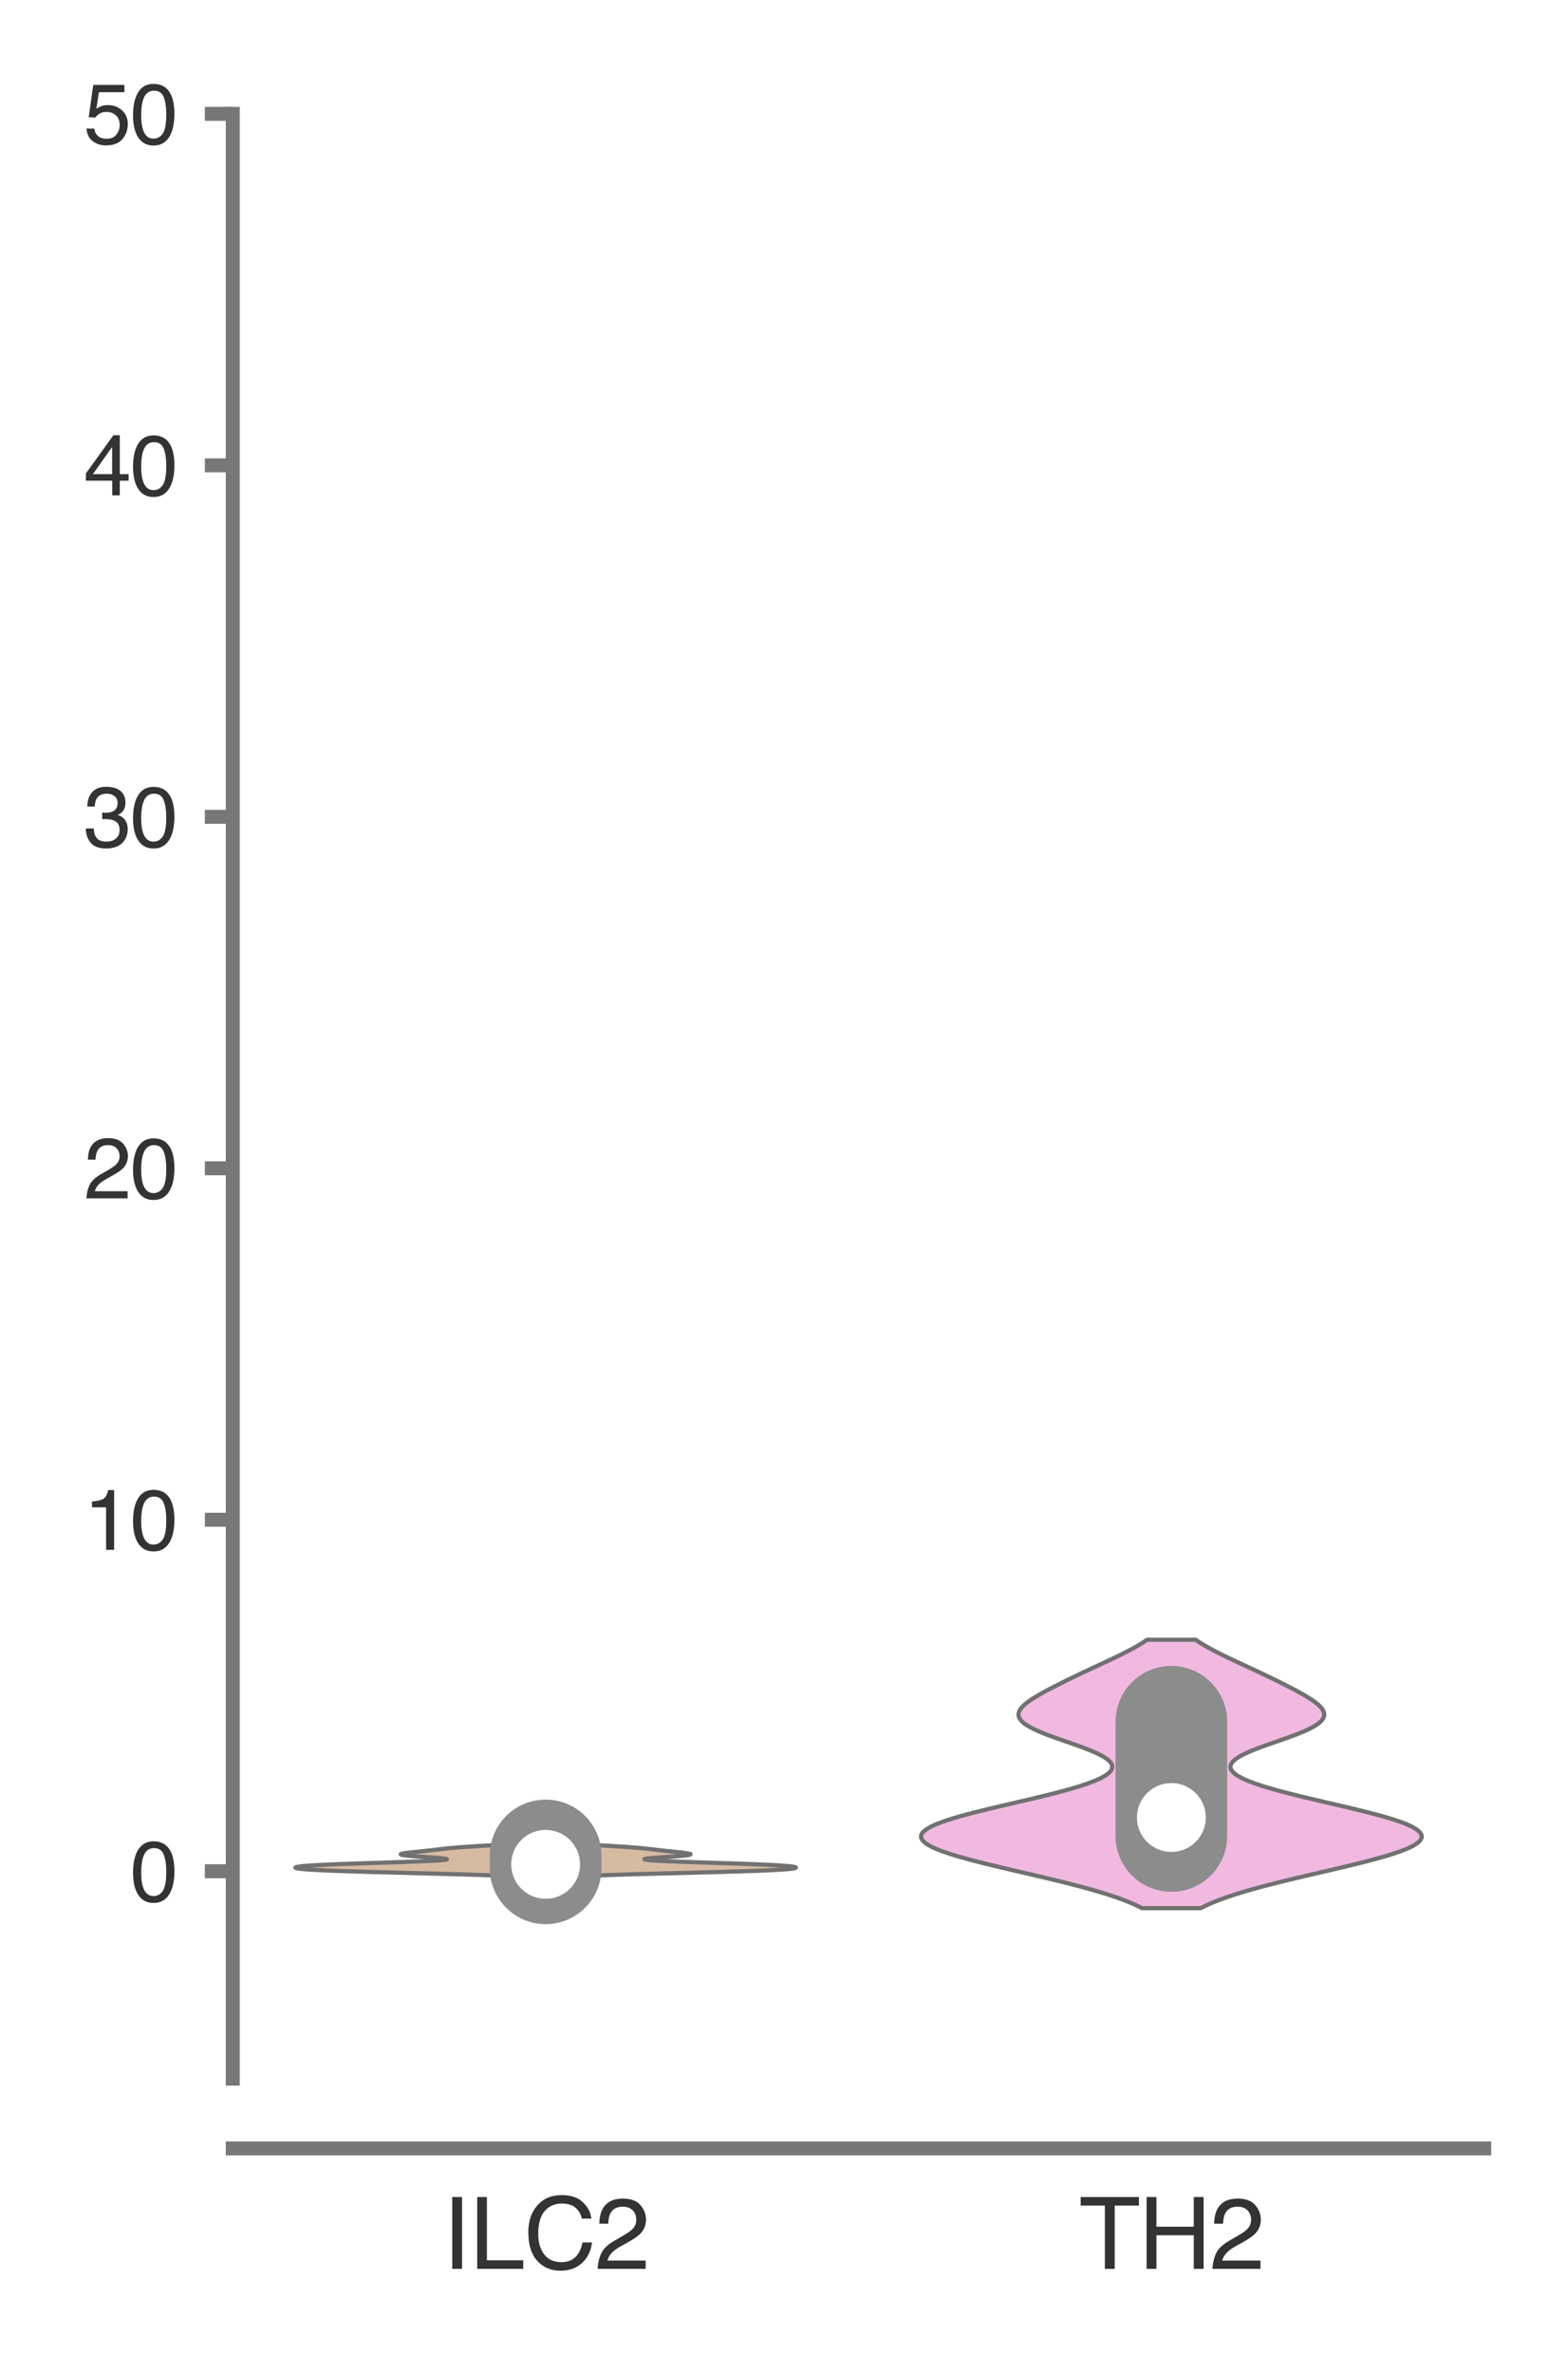 <?xml version="1.0" encoding="utf-8" standalone="no"?>
<!DOCTYPE svg PUBLIC "-//W3C//DTD SVG 1.1//EN"
  "http://www.w3.org/Graphics/SVG/1.1/DTD/svg11.dtd">
<svg xmlns:xlink="http://www.w3.org/1999/xlink" width="56.16pt" height="84.96pt" viewBox="0 0 56.16 84.96" xmlns="http://www.w3.org/2000/svg" version="1.1">
 <defs>
  <style type="text/css">*{stroke-linejoin: round; stroke-linecap: butt}</style>
 </defs>
 <g id="figure_1">
  <g id="patch_1">
   <path d="M 0 84.96 
L 56.16 84.96 
L 56.16 0 
L 0 0 
z
" style="fill: #ffffff"/>
  </g>
  <g id="axes_1">
   <g id="patch_2">
    <path d="M 8.337 74.42 
L 53.16 74.42 
L 53.16 4.076 
L 8.337 4.076 
z
" style="fill: #ffffff"/>
   </g>
   <g id="matplotlib.axis_1">
    <g id="xtick_1">
     <g id="text_1">
      <!-- ILC2 -->
      <g style="fill: #333333" transform="translate(15.846 81.23) scale(0.035 -0.035)">
       <defs>
        <path id="Helvetica-49" d="M 628 4591 
L 1256 4591 
L 1256 0 
L 628 0 
L 628 4591 
z
" transform="scale(0.016)"/>
        <path id="Helvetica-4c" d="M 488 4591 
L 1109 4591 
L 1109 547 
L 3434 547 
L 3434 0 
L 488 0 
L 488 4591 
z
" transform="scale(0.016)"/>
        <path id="Helvetica-43" d="M 2422 4716 
Q 3294 4716 3775 4256 
Q 4256 3797 4309 3213 
L 3703 3213 
Q 3600 3656 3292 3915 
Q 2984 4175 2428 4175 
Q 1750 4175 1333 3698 
Q 916 3222 916 2238 
Q 916 1431 1292 929 
Q 1669 428 2416 428 
Q 3103 428 3463 956 
Q 3653 1234 3747 1688 
L 4353 1688 
Q 4272 963 3816 472 
Q 3269 -119 2341 -119 
Q 1541 -119 997 366 
Q 281 1006 281 2344 
Q 281 3359 819 4009 
Q 1400 4716 2422 4716 
z
M 2297 4716 
L 2297 4716 
z
" transform="scale(0.016)"/>
        <path id="Helvetica-32" d="M 200 0 
Q 231 578 439 1006 
Q 647 1434 1250 1784 
L 1850 2131 
Q 2253 2366 2416 2531 
Q 2672 2791 2672 3125 
Q 2672 3516 2437 3745 
Q 2203 3975 1813 3975 
Q 1234 3975 1013 3538 
Q 894 3303 881 2888 
L 309 2888 
Q 319 3472 525 3841 
Q 891 4491 1816 4491 
Q 2584 4491 2939 4075 
Q 3294 3659 3294 3150 
Q 3294 2613 2916 2231 
Q 2697 2009 2131 1694 
L 1703 1456 
Q 1397 1288 1222 1134 
Q 909 863 828 531 
L 3272 531 
L 3272 0 
L 200 0 
z
" transform="scale(0.016)"/>
       </defs>
       <use xlink:href="#Helvetica-49"/>
       <use xlink:href="#Helvetica-4c" x="27.783"/>
       <use xlink:href="#Helvetica-43" x="83.398"/>
       <use xlink:href="#Helvetica-32" x="155.615"/>
      </g>
     </g>
    </g>
    <g id="xtick_2">
     <g id="text_2">
      <!-- TH2 -->
      <g style="fill: #333333" transform="translate(38.648 81.23) scale(0.035 -0.035)">
       <defs>
        <path id="Helvetica-54" d="M 3828 4591 
L 3828 4044 
L 2281 4044 
L 2281 0 
L 1650 0 
L 1650 4044 
L 103 4044 
L 103 4591 
L 3828 4591 
z
" transform="scale(0.016)"/>
        <path id="Helvetica-48" d="M 503 4591 
L 1131 4591 
L 1131 2694 
L 3519 2694 
L 3519 4591 
L 4147 4591 
L 4147 0 
L 3519 0 
L 3519 2147 
L 1131 2147 
L 1131 0 
L 503 0 
L 503 4591 
z
" transform="scale(0.016)"/>
       </defs>
       <use xlink:href="#Helvetica-54"/>
       <use xlink:href="#Helvetica-48" x="61.084"/>
       <use xlink:href="#Helvetica-32" x="133.301"/>
      </g>
     </g>
    </g>
   </g>
   <g id="matplotlib.axis_2">
    <g id="ytick_1">
     <g id="line2d_1">
      <defs>
       <path id="mb607a4ede6" d="M 0 0 
L -1 0 
" style="stroke: #777777; stroke-width: 0.5"/>
      </defs>
      <g>
       <use xlink:href="#mb607a4ede6" x="8.337" y="66.995" style="fill: #777777; stroke: #777777; stroke-width: 0.5"/>
      </g>
     </g>
     <g id="text_3">
      <!-- 0 -->
      <g style="fill: #333333" transform="translate(4.669 68.071) scale(0.03 -0.03)">
       <defs>
        <path id="Helvetica-30" d="M 1731 4475 
Q 2600 4475 2988 3759 
Q 3288 3206 3288 2244 
Q 3288 1331 3016 734 
Q 2622 -122 1728 -122 
Q 922 -122 528 578 
Q 200 1163 200 2147 
Q 200 2909 397 3456 
Q 766 4475 1731 4475 
z
M 1725 391 
Q 2163 391 2422 778 
Q 2681 1166 2681 2222 
Q 2681 2984 2493 3476 
Q 2306 3969 1766 3969 
Q 1269 3969 1039 3501 
Q 809 3034 809 2125 
Q 809 1441 956 1025 
Q 1181 391 1725 391 
z
" transform="scale(0.016)"/>
       </defs>
       <use xlink:href="#Helvetica-30"/>
      </g>
     </g>
    </g>
    <g id="ytick_2">
     <g id="line2d_2">
      <g>
       <use xlink:href="#mb607a4ede6" x="8.337" y="54.411" style="fill: #777777; stroke: #777777; stroke-width: 0.5"/>
      </g>
     </g>
     <g id="text_4">
      <!-- 10 -->
      <g style="fill: #333333" transform="translate(3 55.487) scale(0.03 -0.03)">
       <defs>
        <path id="Helvetica-31" d="M 613 3169 
L 613 3600 
Q 1222 3659 1462 3798 
Q 1703 3938 1822 4456 
L 2266 4456 
L 2266 0 
L 1666 0 
L 1666 3169 
L 613 3169 
z
" transform="scale(0.016)"/>
       </defs>
       <use xlink:href="#Helvetica-31"/>
       <use xlink:href="#Helvetica-30" x="55.615"/>
      </g>
     </g>
    </g>
    <g id="ytick_3">
     <g id="line2d_3">
      <g>
       <use xlink:href="#mb607a4ede6" x="8.337" y="41.828" style="fill: #777777; stroke: #777777; stroke-width: 0.5"/>
      </g>
     </g>
     <g id="text_5">
      <!-- 20 -->
      <g style="fill: #333333" transform="translate(3 42.904) scale(0.03 -0.03)">
       <use xlink:href="#Helvetica-32"/>
       <use xlink:href="#Helvetica-30" x="55.615"/>
      </g>
     </g>
    </g>
    <g id="ytick_4">
     <g id="line2d_4">
      <g>
       <use xlink:href="#mb607a4ede6" x="8.337" y="29.244" style="fill: #777777; stroke: #777777; stroke-width: 0.5"/>
      </g>
     </g>
     <g id="text_6">
      <!-- 30 -->
      <g style="fill: #333333" transform="translate(3 30.32) scale(0.03 -0.03)">
       <defs>
        <path id="Helvetica-33" d="M 1663 -122 
Q 869 -122 511 314 
Q 153 750 153 1375 
L 741 1375 
Q 778 941 903 744 
Q 1122 391 1694 391 
Q 2138 391 2406 628 
Q 2675 866 2675 1241 
Q 2675 1703 2392 1887 
Q 2109 2072 1606 2072 
Q 1550 2072 1492 2070 
Q 1434 2069 1375 2066 
L 1375 2563 
Q 1463 2553 1522 2550 
Q 1581 2547 1650 2547 
Q 1966 2547 2169 2647 
Q 2525 2822 2525 3272 
Q 2525 3606 2287 3787 
Q 2050 3969 1734 3969 
Q 1172 3969 956 3594 
Q 838 3388 822 3006 
L 266 3006 
Q 266 3506 466 3856 
Q 809 4481 1675 4481 
Q 2359 4481 2734 4176 
Q 3109 3872 3109 3294 
Q 3109 2881 2888 2625 
Q 2750 2466 2531 2375 
Q 2884 2278 3082 2001 
Q 3281 1725 3281 1325 
Q 3281 684 2859 281 
Q 2438 -122 1663 -122 
z
" transform="scale(0.016)"/>
       </defs>
       <use xlink:href="#Helvetica-33"/>
       <use xlink:href="#Helvetica-30" x="55.615"/>
      </g>
     </g>
    </g>
    <g id="ytick_5">
     <g id="line2d_5">
      <g>
       <use xlink:href="#mb607a4ede6" x="8.337" y="16.66" style="fill: #777777; stroke: #777777; stroke-width: 0.5"/>
      </g>
     </g>
     <g id="text_7">
      <!-- 40 -->
      <g style="fill: #333333" transform="translate(3 17.736) scale(0.03 -0.03)">
       <defs>
        <path id="Helvetica-34" d="M 2116 1584 
L 2116 3613 
L 681 1584 
L 2116 1584 
z
M 2125 0 
L 2125 1094 
L 163 1094 
L 163 1644 
L 2213 4488 
L 2688 4488 
L 2688 1584 
L 3347 1584 
L 3347 1094 
L 2688 1094 
L 2688 0 
L 2125 0 
z
" transform="scale(0.016)"/>
       </defs>
       <use xlink:href="#Helvetica-34"/>
       <use xlink:href="#Helvetica-30" x="55.615"/>
      </g>
     </g>
    </g>
    <g id="ytick_6">
     <g id="line2d_6">
      <g>
       <use xlink:href="#mb607a4ede6" x="8.337" y="4.076" style="fill: #777777; stroke: #777777; stroke-width: 0.5"/>
      </g>
     </g>
     <g id="text_8">
      <!-- 50 -->
      <g style="fill: #333333" transform="translate(3 5.152) scale(0.03 -0.03)">
       <defs>
        <path id="Helvetica-35" d="M 791 1141 
Q 847 659 1238 475 
Q 1438 381 1700 381 
Q 2200 381 2440 700 
Q 2681 1019 2681 1406 
Q 2681 1875 2395 2131 
Q 2109 2388 1709 2388 
Q 1419 2388 1211 2275 
Q 1003 2163 856 1963 
L 369 1991 
L 709 4400 
L 3034 4400 
L 3034 3856 
L 1131 3856 
L 941 2613 
Q 1097 2731 1238 2791 
Q 1488 2894 1816 2894 
Q 2431 2894 2859 2497 
Q 3288 2100 3288 1491 
Q 3288 856 2895 371 
Q 2503 -113 1644 -113 
Q 1097 -113 676 195 
Q 256 503 206 1141 
L 791 1141 
z
" transform="scale(0.016)"/>
       </defs>
       <use xlink:href="#Helvetica-35"/>
       <use xlink:href="#Helvetica-30" x="55.615"/>
      </g>
     </g>
    </g>
   </g>
   <g id="PolyCollection_1">
    <defs>
     <path id="mf419a78c95" d="M 21.165 -17.805 
L 17.92 -17.805 
L 17.625 -17.817 
L 17.299 -17.828 
L 16.944 -17.84 
L 16.561 -17.852 
L 16.155 -17.863 
L 15.73 -17.875 
L 15.291 -17.887 
L 14.844 -17.898 
L 14.396 -17.91 
L 13.954 -17.922 
L 13.523 -17.933 
L 13.109 -17.945 
L 12.72 -17.957 
L 12.358 -17.968 
L 12.028 -17.98 
L 11.732 -17.991 
L 11.472 -18.003 
L 11.247 -18.015 
L 11.058 -18.026 
L 10.904 -18.038 
L 10.781 -18.05 
L 10.689 -18.061 
L 10.626 -18.073 
L 10.589 -18.085 
L 10.578 -18.096 
L 10.592 -18.108 
L 10.632 -18.12 
L 10.697 -18.131 
L 10.789 -18.143 
L 10.91 -18.155 
L 11.06 -18.166 
L 11.242 -18.178 
L 11.454 -18.189 
L 11.698 -18.201 
L 11.972 -18.213 
L 12.273 -18.224 
L 12.598 -18.236 
L 12.942 -18.248 
L 13.298 -18.259 
L 13.661 -18.271 
L 14.021 -18.283 
L 14.372 -18.294 
L 14.704 -18.306 
L 15.011 -18.318 
L 15.285 -18.329 
L 15.521 -18.341 
L 15.713 -18.352 
L 15.858 -18.364 
L 15.955 -18.376 
L 16.003 -18.387 
L 16.006 -18.399 
L 15.964 -18.411 
L 15.885 -18.422 
L 15.772 -18.434 
L 15.634 -18.446 
L 15.477 -18.457 
L 15.309 -18.469 
L 15.138 -18.481 
L 14.97 -18.492 
L 14.814 -18.504 
L 14.674 -18.516 
L 14.556 -18.527 
L 14.463 -18.539 
L 14.397 -18.55 
L 14.361 -18.562 
L 14.352 -18.574 
L 14.371 -18.585 
L 14.415 -18.597 
L 14.48 -18.609 
L 14.563 -18.62 
L 14.659 -18.632 
L 14.765 -18.644 
L 14.877 -18.655 
L 14.991 -18.667 
L 15.103 -18.679 
L 15.214 -18.69 
L 15.32 -18.702 
L 15.422 -18.713 
L 15.521 -18.725 
L 15.618 -18.737 
L 15.715 -18.748 
L 15.814 -18.76 
L 15.918 -18.772 
L 16.029 -18.783 
L 16.15 -18.795 
L 16.282 -18.807 
L 16.425 -18.818 
L 16.581 -18.83 
L 16.749 -18.842 
L 16.927 -18.853 
L 17.113 -18.865 
L 17.305 -18.877 
L 17.501 -18.888 
L 17.697 -18.9 
L 17.89 -18.911 
L 18.077 -18.923 
L 18.256 -18.935 
L 18.425 -18.946 
L 18.582 -18.958 
L 20.503 -18.958 
L 20.503 -18.958 
L 20.66 -18.946 
L 20.829 -18.935 
L 21.008 -18.923 
L 21.195 -18.911 
L 21.389 -18.9 
L 21.584 -18.888 
L 21.78 -18.877 
L 21.972 -18.865 
L 22.159 -18.853 
L 22.336 -18.842 
L 22.504 -18.83 
L 22.66 -18.818 
L 22.803 -18.807 
L 22.935 -18.795 
L 23.056 -18.783 
L 23.167 -18.772 
L 23.271 -18.76 
L 23.37 -18.748 
L 23.467 -18.737 
L 23.564 -18.725 
L 23.663 -18.713 
L 23.765 -18.702 
L 23.871 -18.69 
L 23.982 -18.679 
L 24.095 -18.667 
L 24.208 -18.655 
L 24.32 -18.644 
L 24.426 -18.632 
L 24.522 -18.62 
L 24.605 -18.609 
L 24.67 -18.597 
L 24.714 -18.585 
L 24.733 -18.574 
L 24.725 -18.562 
L 24.688 -18.55 
L 24.622 -18.539 
L 24.529 -18.527 
L 24.411 -18.516 
L 24.271 -18.504 
L 24.115 -18.492 
L 23.948 -18.481 
L 23.776 -18.469 
L 23.608 -18.457 
L 23.451 -18.446 
L 23.313 -18.434 
L 23.2 -18.422 
L 23.121 -18.411 
L 23.08 -18.399 
L 23.082 -18.387 
L 23.13 -18.376 
L 23.227 -18.364 
L 23.372 -18.352 
L 23.564 -18.341 
L 23.8 -18.329 
L 24.074 -18.318 
L 24.381 -18.306 
L 24.713 -18.294 
L 25.064 -18.283 
L 25.424 -18.271 
L 25.787 -18.259 
L 26.143 -18.248 
L 26.487 -18.236 
L 26.812 -18.224 
L 27.113 -18.213 
L 27.387 -18.201 
L 27.631 -18.189 
L 27.844 -18.178 
L 28.025 -18.166 
L 28.175 -18.155 
L 28.296 -18.143 
L 28.388 -18.131 
L 28.453 -18.12 
L 28.493 -18.108 
L 28.507 -18.096 
L 28.496 -18.085 
L 28.459 -18.073 
L 28.396 -18.061 
L 28.304 -18.05 
L 28.181 -18.038 
L 28.027 -18.026 
L 27.838 -18.015 
L 27.613 -18.003 
L 27.353 -17.991 
L 27.057 -17.98 
L 26.727 -17.968 
L 26.365 -17.957 
L 25.976 -17.945 
L 25.562 -17.933 
L 25.131 -17.922 
L 24.689 -17.91 
L 24.241 -17.898 
L 23.794 -17.887 
L 23.355 -17.875 
L 22.93 -17.863 
L 22.524 -17.852 
L 22.142 -17.84 
L 21.786 -17.828 
L 21.46 -17.817 
L 21.165 -17.805 
z
" style="stroke: #717171; stroke-width: 0.15"/>
    </defs>
    <g clip-path="url(#p87a67f5212)">
     <use xlink:href="#mf419a78c95" x="0" y="84.96" style="fill: #d6bba3; stroke: #717171; stroke-width: 0.15"/>
    </g>
   </g>
   <g id="PolyCollection_2">
    <defs>
     <path id="m400abdbcb9" d="M 43.002 -16.642 
L 40.906 -16.642 
L 40.712 -16.739 
L 40.493 -16.836 
L 40.251 -16.933 
L 39.984 -17.03 
L 39.693 -17.127 
L 39.379 -17.225 
L 39.044 -17.322 
L 38.688 -17.419 
L 38.314 -17.516 
L 37.924 -17.613 
L 37.522 -17.71 
L 37.112 -17.807 
L 36.696 -17.904 
L 36.279 -18.001 
L 35.866 -18.098 
L 35.461 -18.195 
L 35.069 -18.292 
L 34.696 -18.39 
L 34.348 -18.487 
L 34.029 -18.584 
L 33.744 -18.681 
L 33.498 -18.778 
L 33.297 -18.875 
L 33.143 -18.972 
L 33.04 -19.069 
L 32.989 -19.166 
L 32.993 -19.263 
L 33.051 -19.36 
L 33.163 -19.457 
L 33.326 -19.555 
L 33.537 -19.652 
L 33.794 -19.749 
L 34.091 -19.846 
L 34.422 -19.943 
L 34.783 -20.04 
L 35.168 -20.137 
L 35.569 -20.234 
L 35.982 -20.331 
L 36.399 -20.428 
L 36.814 -20.525 
L 37.222 -20.622 
L 37.617 -20.719 
L 37.994 -20.817 
L 38.347 -20.914 
L 38.671 -21.011 
L 38.963 -21.108 
L 39.218 -21.205 
L 39.432 -21.302 
L 39.604 -21.399 
L 39.73 -21.496 
L 39.809 -21.593 
L 39.84 -21.69 
L 39.823 -21.787 
L 39.76 -21.884 
L 39.651 -21.982 
L 39.502 -22.079 
L 39.314 -22.176 
L 39.095 -22.273 
L 38.85 -22.37 
L 38.586 -22.467 
L 38.31 -22.564 
L 38.032 -22.661 
L 37.757 -22.758 
L 37.495 -22.855 
L 37.253 -22.952 
L 37.036 -23.049 
L 36.851 -23.147 
L 36.7 -23.244 
L 36.588 -23.341 
L 36.515 -23.438 
L 36.48 -23.535 
L 36.483 -23.632 
L 36.521 -23.729 
L 36.59 -23.826 
L 36.686 -23.923 
L 36.806 -24.02 
L 36.945 -24.117 
L 37.1 -24.214 
L 37.266 -24.312 
L 37.442 -24.409 
L 37.624 -24.506 
L 37.812 -24.603 
L 38.004 -24.7 
L 38.2 -24.797 
L 38.399 -24.894 
L 38.601 -24.991 
L 38.805 -25.088 
L 39.012 -25.185 
L 39.221 -25.282 
L 39.43 -25.379 
L 39.638 -25.477 
L 39.844 -25.574 
L 40.046 -25.671 
L 40.243 -25.768 
L 40.432 -25.865 
L 40.612 -25.962 
L 40.782 -26.059 
L 40.939 -26.156 
L 41.084 -26.253 
L 42.824 -26.253 
L 42.824 -26.253 
L 42.969 -26.156 
L 43.126 -26.059 
L 43.296 -25.962 
L 43.476 -25.865 
L 43.665 -25.768 
L 43.862 -25.671 
L 44.064 -25.574 
L 44.27 -25.477 
L 44.479 -25.379 
L 44.687 -25.282 
L 44.896 -25.185 
L 45.103 -25.088 
L 45.307 -24.991 
L 45.509 -24.894 
L 45.708 -24.797 
L 45.904 -24.7 
L 46.096 -24.603 
L 46.284 -24.506 
L 46.466 -24.409 
L 46.642 -24.312 
L 46.808 -24.214 
L 46.963 -24.117 
L 47.102 -24.02 
L 47.222 -23.923 
L 47.318 -23.826 
L 47.387 -23.729 
L 47.425 -23.632 
L 47.428 -23.535 
L 47.393 -23.438 
L 47.32 -23.341 
L 47.208 -23.244 
L 47.057 -23.147 
L 46.872 -23.049 
L 46.655 -22.952 
L 46.413 -22.855 
L 46.151 -22.758 
L 45.877 -22.661 
L 45.598 -22.564 
L 45.322 -22.467 
L 45.058 -22.37 
L 44.813 -22.273 
L 44.594 -22.176 
L 44.406 -22.079 
L 44.257 -21.982 
L 44.148 -21.884 
L 44.085 -21.787 
L 44.068 -21.69 
L 44.099 -21.593 
L 44.178 -21.496 
L 44.304 -21.399 
L 44.476 -21.302 
L 44.69 -21.205 
L 44.945 -21.108 
L 45.237 -21.011 
L 45.561 -20.914 
L 45.914 -20.817 
L 46.291 -20.719 
L 46.686 -20.622 
L 47.094 -20.525 
L 47.509 -20.428 
L 47.926 -20.331 
L 48.339 -20.234 
L 48.74 -20.137 
L 49.125 -20.04 
L 49.486 -19.943 
L 49.818 -19.846 
L 50.114 -19.749 
L 50.371 -19.652 
L 50.582 -19.555 
L 50.745 -19.457 
L 50.857 -19.36 
L 50.915 -19.263 
L 50.919 -19.166 
L 50.868 -19.069 
L 50.765 -18.972 
L 50.611 -18.875 
L 50.41 -18.778 
L 50.164 -18.681 
L 49.879 -18.584 
L 49.56 -18.487 
L 49.212 -18.39 
L 48.839 -18.292 
L 48.447 -18.195 
L 48.043 -18.098 
L 47.629 -18.001 
L 47.212 -17.904 
L 46.796 -17.807 
L 46.386 -17.71 
L 45.984 -17.613 
L 45.594 -17.516 
L 45.22 -17.419 
L 44.864 -17.322 
L 44.529 -17.225 
L 44.215 -17.127 
L 43.924 -17.03 
L 43.657 -16.933 
L 43.415 -16.836 
L 43.196 -16.739 
L 43.002 -16.642 
z
" style="stroke: #717171; stroke-width: 0.15"/>
    </defs>
    <g clip-path="url(#p87a67f5212)">
     <use xlink:href="#m400abdbcb9" x="0" y="84.96" style="fill: #f1b9e0; stroke: #717171; stroke-width: 0.15"/>
    </g>
   </g>
   <g id="line2d_7">
    <path d="M 19.543 66.995 
L 19.543 66.162 
" clip-path="url(#p87a67f5212)" style="fill: none; stroke: #8c8c8c; stroke-width: 0.75; stroke-linecap: round"/>
   </g>
   <g id="line2d_8">
    <path d="M 19.543 66.889 
L 19.543 66.43 
" clip-path="url(#p87a67f5212)" style="fill: none; stroke: #8c8c8c; stroke-width: 4; stroke-linecap: round"/>
   </g>
   <g id="line2d_9">
    <path d="M 19.543 66.748 
" clip-path="url(#p87a67f5212)" style="fill: none; stroke: #717171; stroke-width: 1.2; stroke-linecap: round"/>
    <defs>
     <path id="meea662244c" d="M 0 0.833 
C 0.221 0.833 0.433 0.746 0.589 0.589 
C 0.746 0.433 0.833 0.221 0.833 0 
C 0.833 -0.221 0.746 -0.433 0.589 -0.589 
C 0.433 -0.746 0.221 -0.833 0 -0.833 
C -0.221 -0.833 -0.433 -0.746 -0.589 -0.589 
C -0.746 -0.433 -0.833 -0.221 -0.833 0 
C -0.833 0.221 -0.746 0.433 -0.589 0.589 
C -0.433 0.746 -0.221 0.833 0 0.833 
z
" style="stroke: #ffffff; stroke-width: 0.8"/>
    </defs>
    <g clip-path="url(#p87a67f5212)">
     <use xlink:href="#meea662244c" x="19.543" y="66.748" style="fill: #ffffff; stroke: #ffffff; stroke-width: 0.8"/>
    </g>
   </g>
   <g id="line2d_10">
    <path d="M 41.954 66.975 
L 41.954 60.05 
" clip-path="url(#p87a67f5212)" style="fill: none; stroke: #8c8c8c; stroke-width: 0.75; stroke-linecap: round"/>
   </g>
   <g id="line2d_11">
    <path d="M 41.954 65.731 
L 41.954 61.644 
" clip-path="url(#p87a67f5212)" style="fill: none; stroke: #8c8c8c; stroke-width: 4; stroke-linecap: round"/>
   </g>
   <g id="line2d_12">
    <path d="M 41.954 65.071 
" clip-path="url(#p87a67f5212)" style="fill: none; stroke: #717171; stroke-width: 1.2; stroke-linecap: round"/>
    <g clip-path="url(#p87a67f5212)">
     <use xlink:href="#meea662244c" x="41.954" y="65.071" style="fill: #ffffff; stroke: #ffffff; stroke-width: 0.8"/>
    </g>
   </g>
   <g id="patch_3">
    <path d="M 8.337 74.42 
L 8.337 4.076 
" style="fill: none; stroke: #777777; stroke-width: 0.5; stroke-linejoin: miter; stroke-linecap: square"/>
   </g>
   <g id="patch_4">
    <path d="M 8.337 76.92 
L 53.16 76.92 
" style="fill: none; stroke: #777777; stroke-width: 0.5; stroke-linejoin: miter; stroke-linecap: square"/>
   </g>
  </g>
 </g>
 <defs>
  <clipPath id="p87a67f5212">
   <rect x="8.337" y="4.076" width="44.823" height="70.343"/>
  </clipPath>
 </defs>
</svg>
